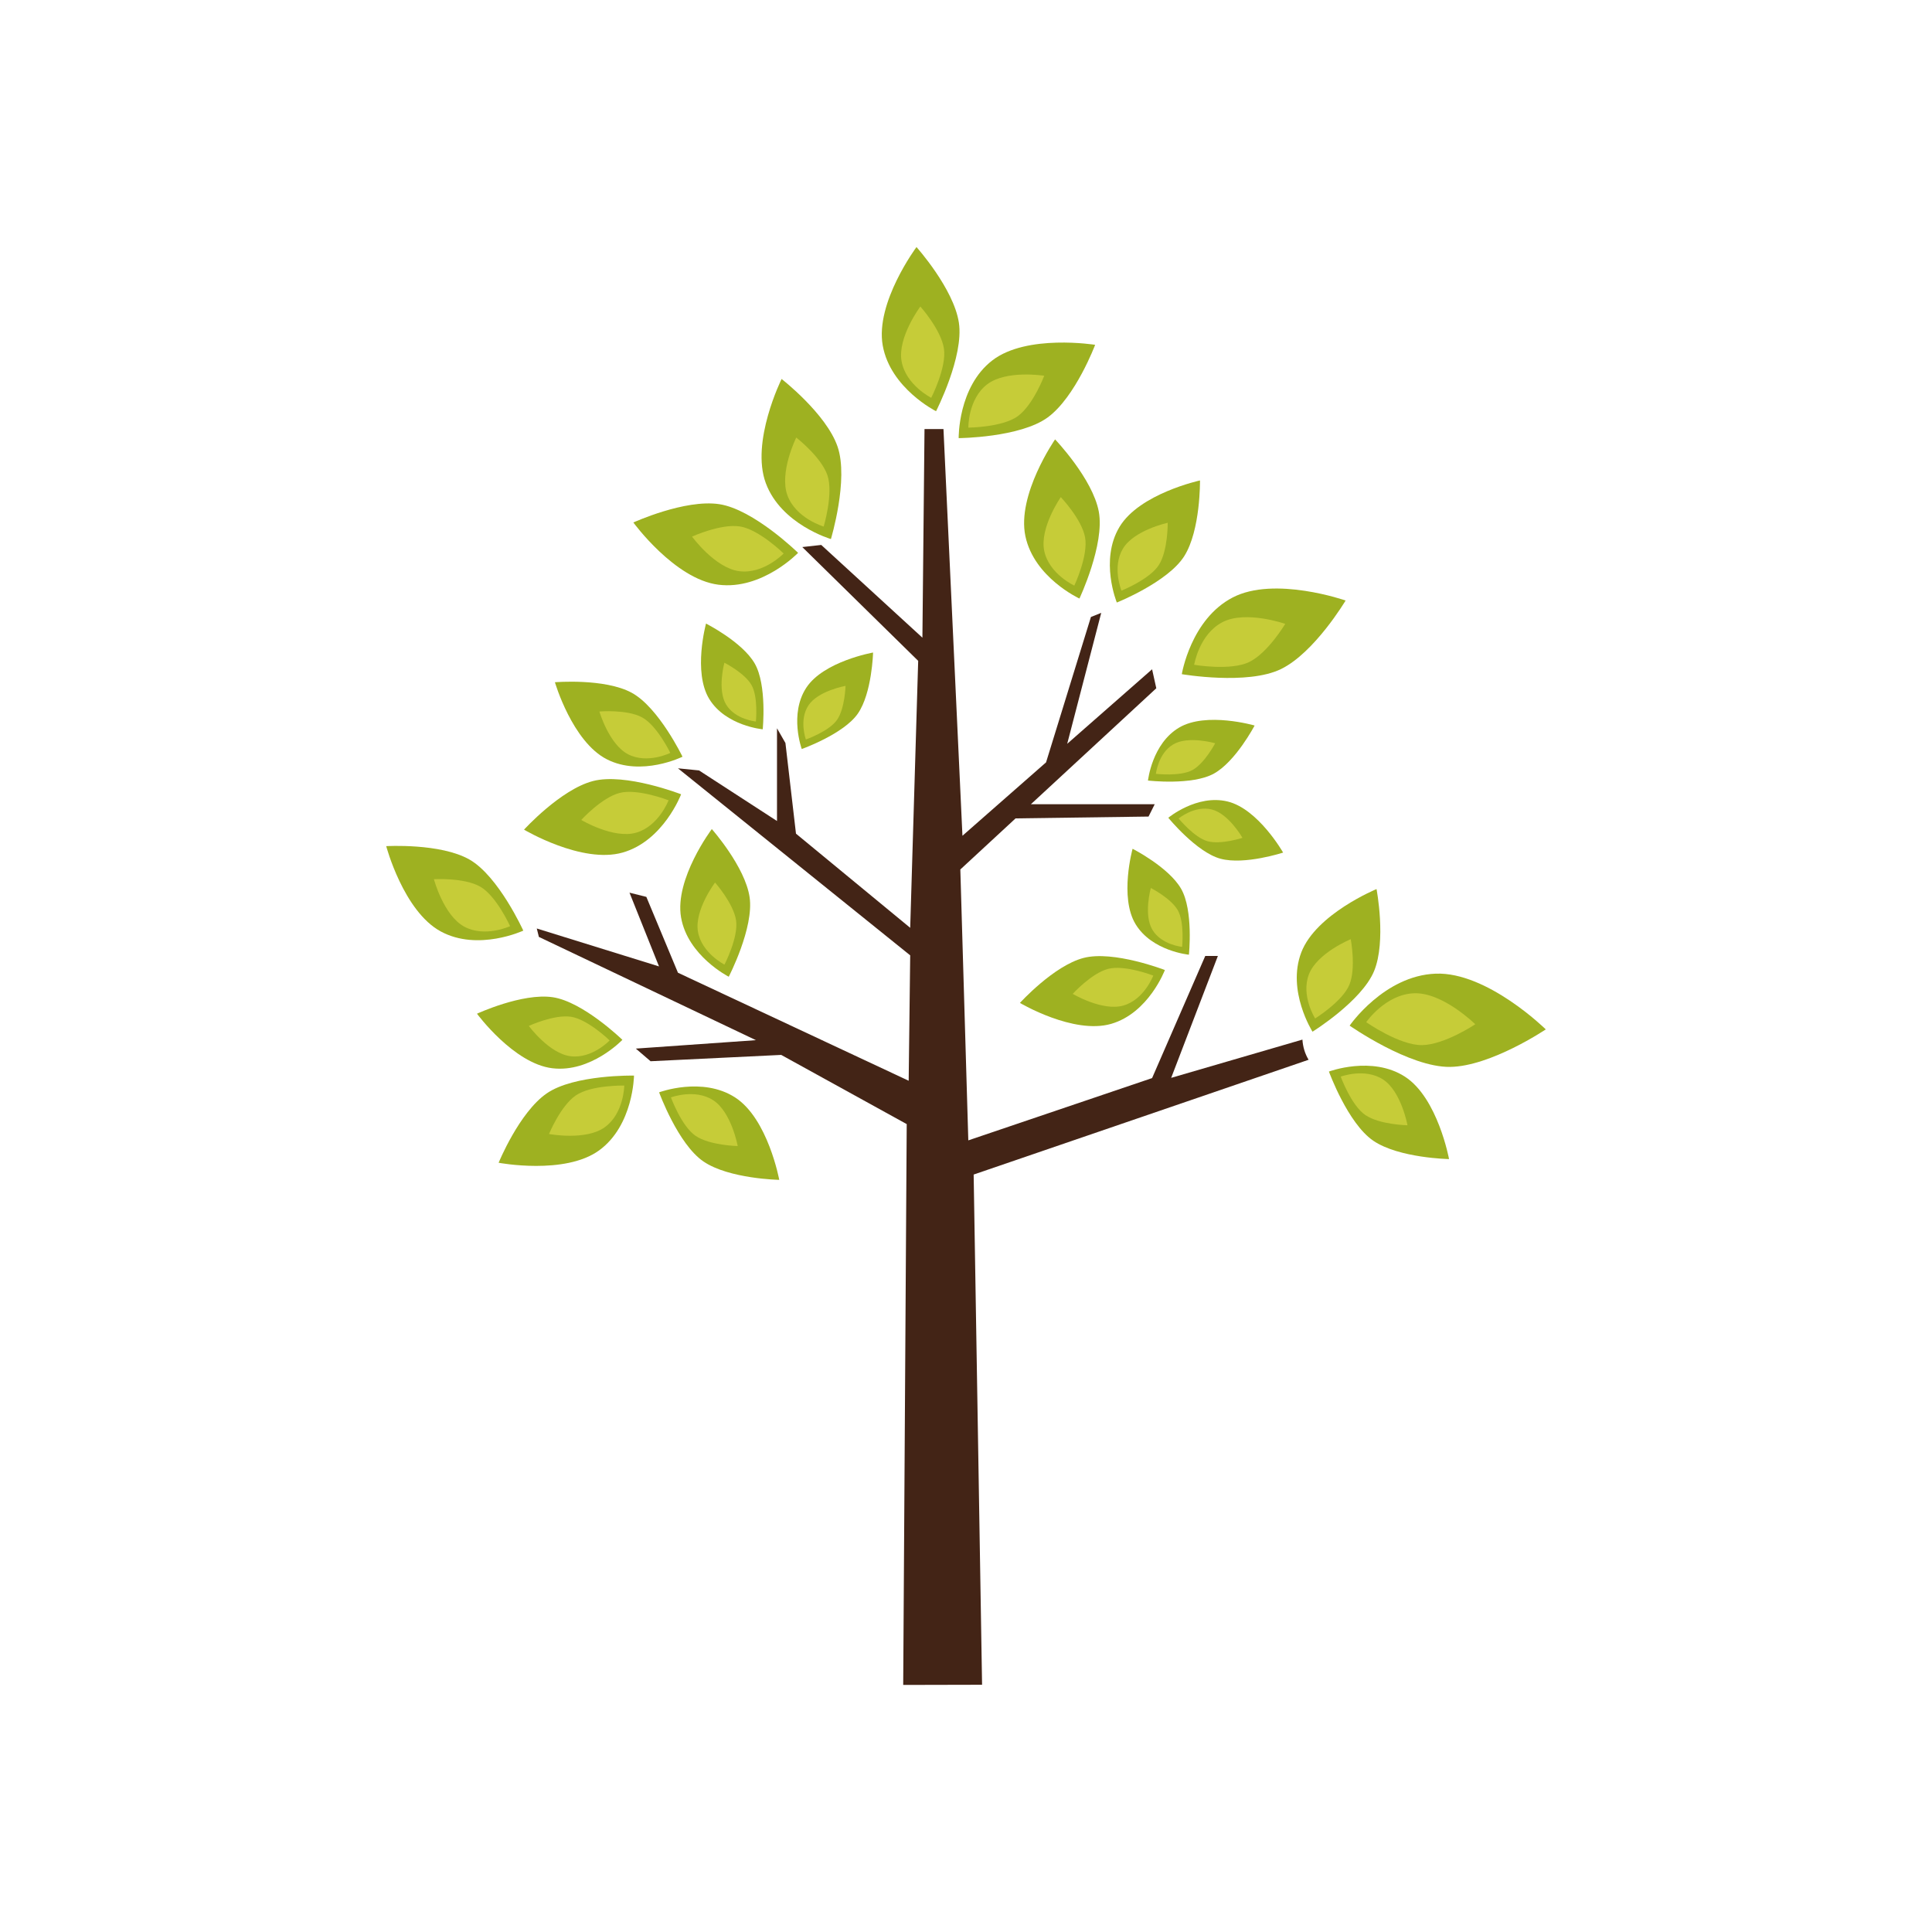 <?xml version="1.0" encoding="utf-8"?>
<!-- Generator: Adobe Illustrator 16.0.0, SVG Export Plug-In . SVG Version: 6.00 Build 0)  -->
<!DOCTYPE svg PUBLIC "-//W3C//DTD SVG 1.1//EN" "http://www.w3.org/Graphics/SVG/1.1/DTD/svg11.dtd">
<svg version="1.1" id="Layer_1" xmlns="http://www.w3.org/2000/svg" xmlns:xlink="http://www.w3.org/1999/xlink" x="0px" y="0px"
	 width="350px" height="350px" viewBox="0 0 350 350" enable-background="new 0 0 350 350" xml:space="preserve">
<g>
	<path fill="#9EB121" d="M141.593,68.656c0,0-5.644,11.387-2.859,18.873c2.783,7.491,11.794,10.125,11.794,10.125
		s3.259-10.779,1.205-16.746C149.68,74.94,141.593,68.656,141.593,68.656"/>
	<path fill="#C6CC38" d="M144.249,79.265c0,0-3.138,6.329-1.59,10.496c1.547,4.164,6.557,5.627,6.557,5.627s1.813-5.995,0.672-9.311
		C148.745,82.759,144.249,79.265,144.249,79.265"/>
	<path fill="#9EB121" d="M114.74,94.653c0,0,7.481,10.273,15.409,11.273c7.926,0.999,14.433-5.771,14.433-5.771
		s-8.045-7.878-14.285-8.821C124.053,90.395,114.74,94.653,114.74,94.653"/>
	<path fill="#C6CC38" d="M125.372,97.211c0,0,4.159,5.71,8.566,6.269c4.408,0.556,8.027-3.207,8.027-3.207s-4.474-4.382-7.943-4.906
		C130.552,94.843,125.372,97.211,125.372,97.211"/>
	<path fill="#9EB121" d="M158.165,118.212c0,0-8.963,1.589-12.098,6.376c-3.134,4.789-0.821,11.104-0.821,11.104
		s7.598-2.702,10.167-6.425C157.979,125.547,158.165,118.212,158.165,118.212"/>
	<path fill="#C6CC38" d="M153.176,124.254c0,0-4.983,0.882-6.726,3.543c-1.741,2.662-0.456,6.172-0.456,6.172s4.227-1.5,5.65-3.568
		C153.073,128.33,153.176,124.254,153.176,124.254"/>
	<path fill="#9EB121" d="M127.902,112.968c0,0-2.399,8.778,0.587,13.66c2.987,4.882,9.685,5.492,9.685,5.492
		s0.807-8.023-1.458-11.937C134.453,116.271,127.902,112.968,127.902,112.968"/>
	<path fill="#C6CC38" d="M131.229,120.057c0,0-1.336,4.884,0.325,7.598c1.658,2.715,5.383,3.052,5.383,3.052
		s0.451-4.461-0.808-6.634C134.87,121.896,131.229,120.057,131.229,120.057"/>
	<path fill="#9EB121" d="M100.528,123.593c0,0,3.135,10.76,9.411,13.963c6.279,3.201,13.703-0.47,13.703-0.47
		s-4.316-8.942-9.215-11.593C109.534,122.844,100.528,123.593,100.528,123.593"/>
	<path fill="#C6CC38" d="M108.587,128.895c0,0,1.74,5.985,5.229,7.766c3.493,1.779,7.619-0.266,7.619-0.266s-2.4-4.972-5.122-6.44
		C113.589,128.479,108.587,128.895,108.587,128.895"/>
	<path fill="#9EB121" d="M94.934,150.3c0,0,10.491,6.253,17.876,4.144c7.387-2.11,10.58-10.552,10.58-10.552
		s-10.084-3.925-15.959-2.401C101.558,143.015,94.934,150.3,94.934,150.3"/>
	<path fill="#C6CC38" d="M105.299,148.542c0,0,5.833,3.481,9.938,2.309c4.108-1.175,5.879-5.87,5.879-5.87s-5.607-2.184-8.868-1.334
		C108.982,144.494,105.299,148.542,105.299,148.542"/>
	<path fill="#9EB121" d="M198.396,62.467c0,0-12.387-1.989-18.631,2.825c-6.247,4.813-6.092,14.08-6.092,14.08
		s11.114-0.081,16.141-3.76C194.836,71.926,198.396,62.467,198.396,62.467"/>
	<path fill="#C6CC38" d="M189.174,68.071c0,0-6.889-1.106-10.361,1.571c-3.474,2.679-3.387,7.827-3.387,7.827
		s6.18-0.041,8.973-2.087C187.191,73.33,189.174,68.071,189.174,68.071"/>
	<path fill="#9EB121" d="M166.031,44.757c0,0-7.495,10.057-6.119,17.823c1.378,7.765,9.663,11.918,9.663,11.918
		s5.071-9.891,4.135-16.048C172.773,52.29,166.031,44.757,166.031,44.757"/>
	<path fill="#C6CC38" d="M166.73,55.527c0,0-4.169,5.591-3.402,9.909c0.766,4.318,5.373,6.629,5.373,6.629s2.823-5.501,2.3-8.923
		C170.481,59.719,166.73,55.527,166.73,55.527"/>
	<path fill="#9EB121" d="M227.285,131.435c0,0-8.742-2.538-13.67,0.371c-4.928,2.908-5.646,9.598-5.646,9.598
		s8.01,0.934,11.961-1.27C223.877,137.932,227.285,131.435,227.285,131.435"/>
	<path fill="#C6CC38" d="M220.141,134.65c0,0-4.859-1.414-7.6,0.203c-2.74,1.619-3.137,5.334-3.137,5.334s4.453,0.523,6.646-0.702
		C218.246,138.26,220.141,134.65,220.141,134.65"/>
	<path fill="#9EB121" d="M232.449,154.452c0,0-4.502-7.909-10.064-9.256c-5.563-1.348-10.736,2.95-10.736,2.95
		s5.096,6.251,9.463,7.423C225.477,156.738,232.449,154.452,232.449,154.452"/>
	<path fill="#C6CC38" d="M225.086,151.782c0,0-2.5-4.399-5.594-5.147c-3.096-0.75-5.969,1.642-5.969,1.642s2.832,3.477,5.26,4.124
		C221.211,153.053,225.086,151.782,225.086,151.782"/>
	<path fill="#9EB121" d="M243.77,108.79c0,0-12.863-4.5-20.461-0.549c-7.604,3.952-9.213,13.892-9.213,13.892
		s11.9,2.043,17.98-0.932C238.15,118.229,243.77,108.79,243.77,108.79"/>
	<path fill="#C6CC38" d="M232.832,113.02c0,0-7.148-2.506-11.377-0.307c-4.229,2.197-5.119,7.722-5.119,7.722
		s6.615,1.139,9.992-0.516C229.709,118.263,232.832,113.02,232.832,113.02"/>
	<path fill="#9EB121" d="M217.391,87.037c0,0-10.953,2.377-14.582,8.415c-3.631,6.041-0.486,13.702-0.486,13.702
		s9.223-3.685,12.205-8.386C217.51,96.07,217.391,87.037,217.391,87.037"/>
	<path fill="#C6CC38" d="M211.541,94.706c0,0-6.092,1.318-8.109,4.678c-2.02,3.358-0.268,7.617-0.268,7.617s5.127-2.05,6.783-4.66
		C211.605,99.727,211.541,94.706,211.541,94.706"/>
	<path fill="#9EB121" d="M191.139,79.598c0,0-6.969,10.029-5.377,17.544c1.592,7.517,9.789,11.289,9.789,11.289
		s4.615-9.788,3.506-15.753C197.943,86.714,191.139,79.598,191.139,79.598"/>
	<path fill="#C6CC38" d="M192.172,90.06c0,0-3.879,5.574-2.996,9.754c0.887,4.179,5.447,6.274,5.447,6.274s2.568-5.442,1.947-8.758
		C195.951,94.016,192.172,90.06,192.172,90.06"/>
	<path fill="#432416" d="M237.063,191.987c-0.662-1.091-1.035-2.36-1.117-3.653l-23.777,6.93l8.463-22.086h-2.287l-9.633,22.128
		l-33.293,11.282l-1.446-49.074l10.009-9.256l24.088-0.331l1.117-2.236h-22.428l22.715-21.007l-0.762-3.437l-15.377,13.499
		l6.162-23.72l-1.865,0.746l-8.129,26.337l-15.148,13.298l-3.437-73.678h-3.435l-0.381,37.793l-18.326-16.799l-3.435,0.381
		l20.996,20.615l-1.446,48.364l-20.693-17.059l-1.91-16.419l-1.528-2.669v16.796l-14.124-9.162l-3.817-0.382l42.072,33.882
		l-0.276,22.717l-41.796-19.568l-5.728-13.742l-3.052-0.763l5.345,13.359l-22.141-6.87l0.38,1.527l39.32,18.705l-21.757,1.527
		l2.671,2.29l23.666-1.146l22.737,12.535l-0.637,101.6l14.289-0.032l-1.525-92.428L237.063,191.987z"/>
	<path fill="#9EB121" d="M86.411,183.642c0,0,6.641,9.028,13.635,9.88c6.995,0.852,12.708-5.147,12.708-5.147
		s-7.125-6.915-12.635-7.721C94.612,179.845,86.411,183.642,86.411,183.642"/>
	<path fill="#C6CC38" d="M95.799,185.854c0,0,3.692,5.023,7.582,5.495c3.891,0.474,7.063-2.862,7.063-2.862
		s-3.963-3.847-7.022-4.292C100.356,183.745,95.799,185.854,95.799,185.854"/>
	<path fill="#9EB121" d="M90.331,210.645c0,0,12.001,2.271,18.212-2.246c6.211-4.52,6.312-13.546,6.312-13.546
		s-10.82-0.22-15.813,3.227C94.05,201.527,90.331,210.645,90.331,210.645"/>
	<path fill="#C6CC38" d="M99.459,205.436c0,0,6.675,1.266,10.128-1.247c3.455-2.513,3.505-7.53,3.505-7.53s-6.013-0.127-8.787,1.792
		C101.532,200.369,99.459,205.436,99.459,205.436"/>
	<path fill="#9EB121" d="M69.967,153.288c0,0,3.132,11.806,9.89,15.457c6.757,3.654,14.942-0.153,14.942-0.153
		s-4.473-9.855-9.738-12.87C79.794,152.709,69.967,153.288,69.967,153.288"/>
	<path fill="#C6CC38" d="M78.607,159.275c0,0,1.741,6.565,5.497,8.597c3.757,2.031,8.306-0.09,8.306-0.09s-2.484-5.48-5.409-7.153
		C84.071,158.955,78.607,159.275,78.607,159.275"/>
	<path fill="#9EB121" d="M205.178,153.763c0,0-2.428,8.771,0.543,13.662c2.969,4.894,9.662,5.529,9.662,5.529
		s0.838-8.023-1.414-11.945C211.717,157.09,205.178,153.763,205.178,153.763"/>
	<path fill="#C6CC38" d="M208.482,160.865c0,0-1.354,4.877,0.299,7.598c1.65,2.72,5.371,3.071,5.371,3.071s0.467-4.46-0.785-6.641
		C212.117,162.718,208.482,160.865,208.482,160.865"/>
	<path fill="#9EB121" d="M280.033,186.484c0,0-10.6-10.449-19.949-10.096c-9.352,0.352-15.584,9.414-15.584,9.414
		s10.799,7.576,18.189,7.478C270.074,193.184,280.033,186.484,280.033,186.484"/>
	<path fill="#C6CC38" d="M267.258,185.553c0,0-5.889-5.813-11.09-5.613c-5.205,0.193-8.662,5.234-8.662,5.234s6,4.211,10.105,4.158
		C261.727,189.271,267.258,185.553,267.258,185.553"/>
	<path fill="#9EB121" d="M249.373,161.064c0,0-10.971,4.51-13.633,11.475c-2.662,6.967,2.033,14.363,2.033,14.363
		s8.928-5.547,11.162-10.998C251.172,170.453,249.373,161.064,249.373,161.064"/>
	<path fill="#C6CC38" d="M244.699,170.14c0,0-6.102,2.505-7.58,6.378c-1.479,3.877,1.129,7.987,1.129,7.987s4.969-3.087,6.209-6.117
		C245.699,175.362,244.699,170.14,244.699,170.14"/>
	<path fill="#9EB121" d="M184.77,181.689c0,0,9.695,5.756,16.506,3.799c6.816-1.96,9.752-9.76,9.752-9.76s-9.318-3.605-14.736-2.188
		C190.871,174.954,184.77,181.689,184.77,181.689"/>
	<path fill="#C6CC38" d="M194.332,180.049c0,0,5.393,3.206,9.18,2.114c3.789-1.088,5.416-5.426,5.416-5.426
		s-5.176-2.006-8.189-1.216C197.727,176.311,194.332,180.049,194.332,180.049"/>
	<path fill="#9EB121" d="M128.952,150.194c0,0-6.777,9.01-5.573,15.995c1.208,6.987,8.641,10.755,8.641,10.755
		s4.597-8.87,3.778-14.412C134.981,156.993,128.952,150.194,128.952,150.194"/>
	<path fill="#C6CC38" d="M129.541,159.878c0,0-3.774,5.01-3.101,8.896c0.671,3.883,4.806,5.975,4.806,5.975s2.558-4.93,2.101-8.007
		C132.889,163.66,129.541,159.878,129.541,159.878"/>
	<path fill="#9EB121" d="M141.168,213.741c0,0-2.042-11.089-7.999-14.931c-5.961-3.844-13.765-0.924-13.765-0.924
		s3.415,9.388,8.046,12.537C132.081,213.573,141.168,213.741,141.168,213.741"/>
	<path fill="#C6CC38" d="M133.644,207.616c0,0-1.132-6.166-4.448-8.304c-3.312-2.137-7.649-0.509-7.649-0.509
		s1.895,5.22,4.469,6.968C128.592,207.521,133.644,207.616,133.644,207.616"/>
	<path fill="#9EB121" d="M262.508,209.978c0,0-2.039-11.09-7.998-14.933c-5.961-3.844-13.764-0.923-13.764-0.923
		s3.414,9.39,8.045,12.539C253.424,209.81,262.508,209.978,262.508,209.978"/>
	<path fill="#C6CC38" d="M254.982,203.853c0,0-1.131-6.168-4.445-8.303c-3.313-2.138-7.652-0.51-7.652-0.51s1.896,5.22,4.471,6.968
		C249.934,203.757,254.982,203.853,254.982,203.853"/>
</g>
</svg>
